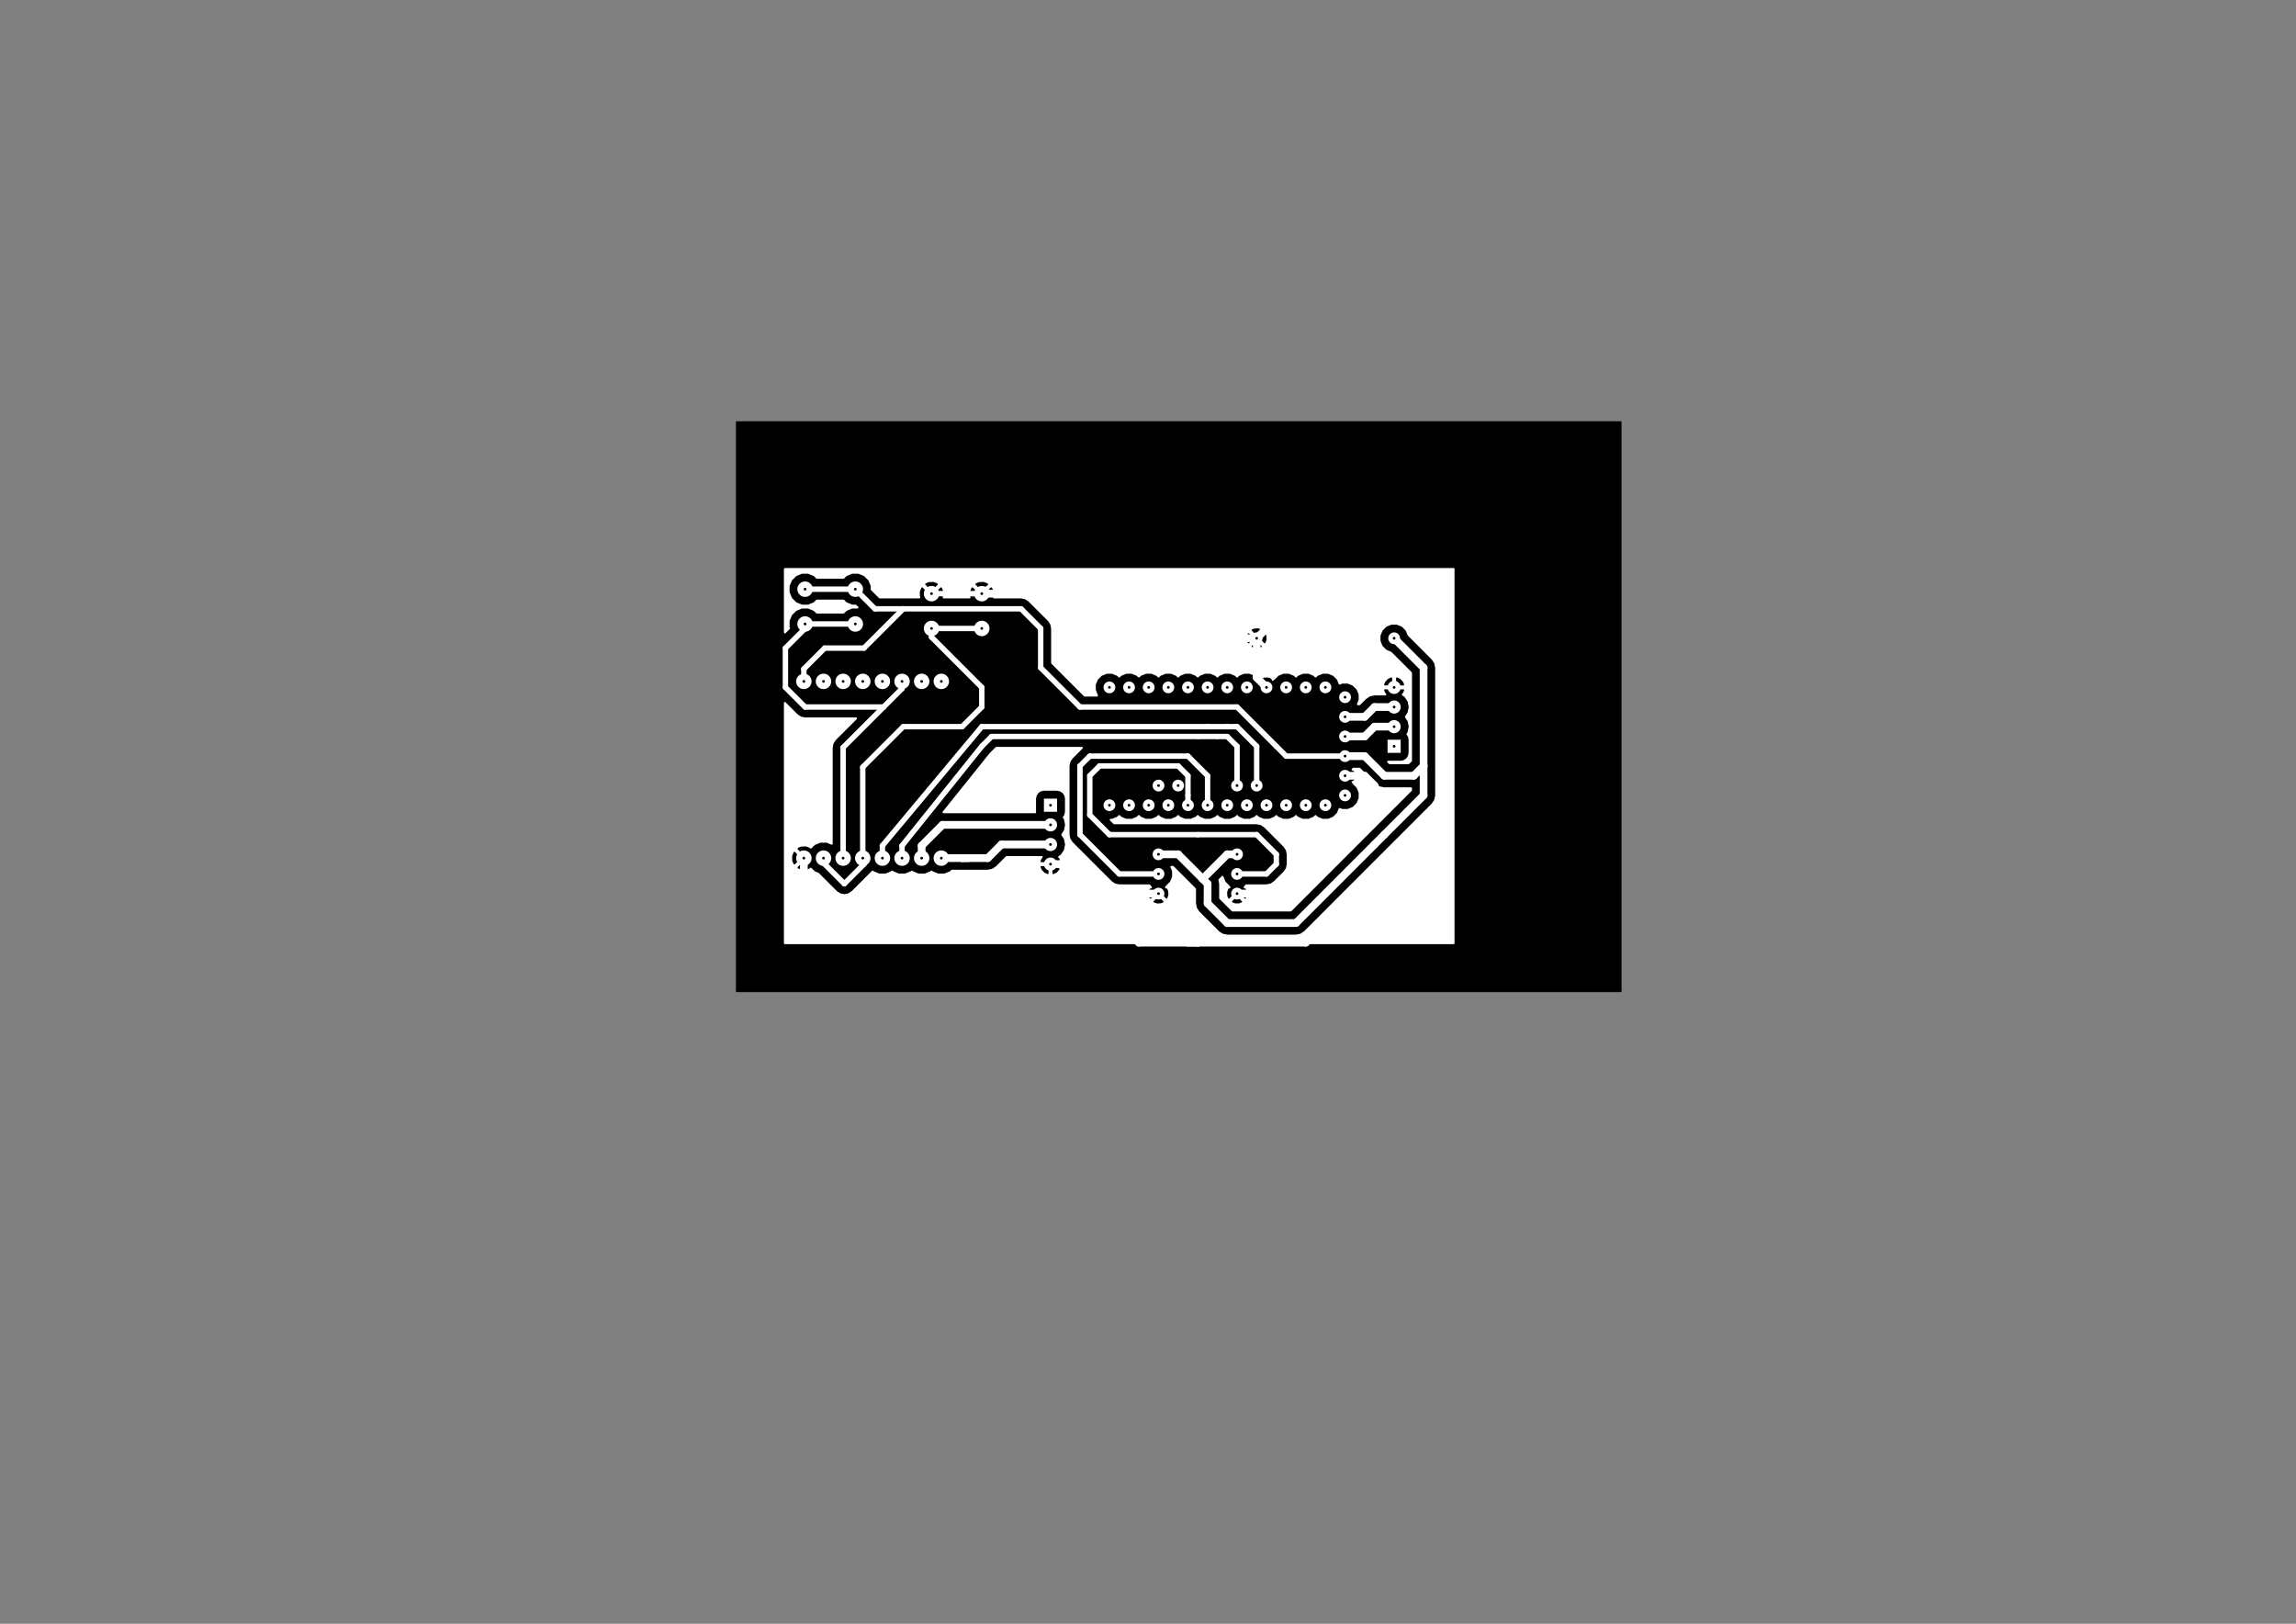 <?xml version="1.0" standalone="no"?>
 <!DOCTYPE svg PUBLIC "-//W3C//DTD SVG 1.1//EN" 
 "http://www.w3.org/Graphics/SVG/1.1/DTD/svg11.dtd"> 
<svg xmlns="http://www.w3.org/2000/svg" version="1.1" 
    width="29.7cm" height="21.001cm" viewBox="0 0 116930 82680 ">
<rect x="0" y="0" width="116930" height="82680" fill="#808080" stroke="none"/>
<title>SVG Picture created as Aforino-B.Cu.svg date 2018/01/23 00:26:13 </title>
  <desc>Picture generated by PCBNEW </desc>
<g style="fill:#000000; fill-opacity:1;stroke:#000000; stroke-opacity:1;
stroke-linecap:round; stroke-linejoin:round; "
 transform="translate(0 0) scale(1 1)">
</g>
<g style="fill:#000000; fill-opacity:0.0; 
stroke:#000000; stroke-width:-0; stroke-opacity:1; 
stroke-linecap:round; stroke-linejoin:round;">
</g>
<g style="fill:#000000; fill-opacity:1.0; 
stroke:#000000; stroke-width:39.37; stroke-opacity:1; 
stroke-linecap:round; stroke-linejoin:round;">
<rect x="37502" y="21468.5" width="45057.1" height="29029.5" rx="0" />
</g>
<g style="fill:#FFFFFF; fill-opacity:1.0; 
stroke:#FFFFFF; stroke-width:39.37; stroke-opacity:1; 
stroke-linecap:round; stroke-linejoin:round;">
</g>
<g style="fill:#FFFFFF; fill-opacity:1.0; 
stroke:#FFFFFF; stroke-width:0; stroke-opacity:1; 
stroke-linecap:round; stroke-linejoin:round;">
<circle cx="63000" cy="43500" r="300" /> 
</g>
<g style="fill:#FFFFFF; fill-opacity:1.0; 
stroke:#FFFFFF; stroke-width:39.37; stroke-opacity:1; 
stroke-linecap:round; stroke-linejoin:round;">
</g>
<g style="fill:#FFFFFF; fill-opacity:1.0; 
stroke:#FFFFFF; stroke-width:0; stroke-opacity:1; 
stroke-linecap:round; stroke-linejoin:round;">
<circle cx="63000" cy="44500" r="300" /> 
</g>
<g style="fill:#FFFFFF; fill-opacity:1.0; 
stroke:#FFFFFF; stroke-width:39.37; stroke-opacity:1; 
stroke-linecap:round; stroke-linejoin:round;">
</g>
<g style="fill:#FFFFFF; fill-opacity:1.0; 
stroke:#FFFFFF; stroke-width:0; stroke-opacity:1; 
stroke-linecap:round; stroke-linejoin:round;">
<circle cx="63000" cy="45500" r="300" /> 
</g>
<g style="fill:#FFFFFF; fill-opacity:1.0; 
stroke:#FFFFFF; stroke-width:39.37; stroke-opacity:1; 
stroke-linecap:round; stroke-linejoin:round;">
</g>
<g style="fill:#FFFFFF; fill-opacity:1.0; 
stroke:#FFFFFF; stroke-width:0; stroke-opacity:1; 
stroke-linecap:round; stroke-linejoin:round;">
<circle cx="59000" cy="43500" r="300" /> 
</g>
<g style="fill:#FFFFFF; fill-opacity:1.0; 
stroke:#FFFFFF; stroke-width:39.37; stroke-opacity:1; 
stroke-linecap:round; stroke-linejoin:round;">
</g>
<g style="fill:#FFFFFF; fill-opacity:1.0; 
stroke:#FFFFFF; stroke-width:0; stroke-opacity:1; 
stroke-linecap:round; stroke-linejoin:round;">
<circle cx="59000" cy="44500" r="300" /> 
</g>
<g style="fill:#FFFFFF; fill-opacity:1.0; 
stroke:#FFFFFF; stroke-width:39.37; stroke-opacity:1; 
stroke-linecap:round; stroke-linejoin:round;">
</g>
<g style="fill:#FFFFFF; fill-opacity:1.0; 
stroke:#FFFFFF; stroke-width:0; stroke-opacity:1; 
stroke-linecap:round; stroke-linejoin:round;">
<circle cx="59000" cy="45500" r="300" /> 
</g>
<g style="fill:#FFFFFF; fill-opacity:1.0; 
stroke:#FFFFFF; stroke-width:39.37; stroke-opacity:1; 
stroke-linecap:round; stroke-linejoin:round;">
</g>
<g style="fill:#FFFFFF; fill-opacity:1.0; 
stroke:#FFFFFF; stroke-width:0; stroke-opacity:1; 
stroke-linecap:round; stroke-linejoin:round;">
<circle cx="41939" cy="43694.9" r="393.701" /> 
</g>
<g style="fill:#FFFFFF; fill-opacity:1.0; 
stroke:#FFFFFF; stroke-width:39.37; stroke-opacity:1; 
stroke-linecap:round; stroke-linejoin:round;">
</g>
<g style="fill:#FFFFFF; fill-opacity:1.0; 
stroke:#FFFFFF; stroke-width:0; stroke-opacity:1; 
stroke-linecap:round; stroke-linejoin:round;">
<circle cx="40939" cy="43694.9" r="393.701" /> 
</g>
<g style="fill:#FFFFFF; fill-opacity:1.0; 
stroke:#FFFFFF; stroke-width:39.37; stroke-opacity:1; 
stroke-linecap:round; stroke-linejoin:round;">
</g>
<g style="fill:#FFFFFF; fill-opacity:1.0; 
stroke:#FFFFFF; stroke-width:0; stroke-opacity:1; 
stroke-linecap:round; stroke-linejoin:round;">
<circle cx="47939" cy="34694.9" r="393.701" /> 
</g>
<g style="fill:#FFFFFF; fill-opacity:1.0; 
stroke:#FFFFFF; stroke-width:39.37; stroke-opacity:1; 
stroke-linecap:round; stroke-linejoin:round;">
</g>
<g style="fill:#FFFFFF; fill-opacity:1.0; 
stroke:#FFFFFF; stroke-width:0; stroke-opacity:1; 
stroke-linecap:round; stroke-linejoin:round;">
<circle cx="46939" cy="34694.9" r="393.701" /> 
</g>
<g style="fill:#FFFFFF; fill-opacity:1.0; 
stroke:#FFFFFF; stroke-width:39.37; stroke-opacity:1; 
stroke-linecap:round; stroke-linejoin:round;">
</g>
<g style="fill:#FFFFFF; fill-opacity:1.0; 
stroke:#FFFFFF; stroke-width:0; stroke-opacity:1; 
stroke-linecap:round; stroke-linejoin:round;">
<circle cx="45939" cy="34694.9" r="393.701" /> 
</g>
<g style="fill:#FFFFFF; fill-opacity:1.0; 
stroke:#FFFFFF; stroke-width:39.37; stroke-opacity:1; 
stroke-linecap:round; stroke-linejoin:round;">
</g>
<g style="fill:#FFFFFF; fill-opacity:1.0; 
stroke:#FFFFFF; stroke-width:0; stroke-opacity:1; 
stroke-linecap:round; stroke-linejoin:round;">
<circle cx="44939" cy="34694.9" r="393.701" /> 
</g>
<g style="fill:#FFFFFF; fill-opacity:1.0; 
stroke:#FFFFFF; stroke-width:39.37; stroke-opacity:1; 
stroke-linecap:round; stroke-linejoin:round;">
</g>
<g style="fill:#FFFFFF; fill-opacity:1.0; 
stroke:#FFFFFF; stroke-width:0; stroke-opacity:1; 
stroke-linecap:round; stroke-linejoin:round;">
<circle cx="43939" cy="34694.9" r="393.701" /> 
</g>
<g style="fill:#FFFFFF; fill-opacity:1.0; 
stroke:#FFFFFF; stroke-width:39.37; stroke-opacity:1; 
stroke-linecap:round; stroke-linejoin:round;">
</g>
<g style="fill:#FFFFFF; fill-opacity:1.0; 
stroke:#FFFFFF; stroke-width:0; stroke-opacity:1; 
stroke-linecap:round; stroke-linejoin:round;">
<circle cx="42939" cy="34694.9" r="393.701" /> 
</g>
<g style="fill:#FFFFFF; fill-opacity:1.0; 
stroke:#FFFFFF; stroke-width:39.37; stroke-opacity:1; 
stroke-linecap:round; stroke-linejoin:round;">
</g>
<g style="fill:#FFFFFF; fill-opacity:1.0; 
stroke:#FFFFFF; stroke-width:0; stroke-opacity:1; 
stroke-linecap:round; stroke-linejoin:round;">
<circle cx="41939" cy="34694.9" r="393.701" /> 
</g>
<g style="fill:#FFFFFF; fill-opacity:1.0; 
stroke:#FFFFFF; stroke-width:39.37; stroke-opacity:1; 
stroke-linecap:round; stroke-linejoin:round;">
</g>
<g style="fill:#FFFFFF; fill-opacity:1.0; 
stroke:#FFFFFF; stroke-width:0; stroke-opacity:1; 
stroke-linecap:round; stroke-linejoin:round;">
<circle cx="40939" cy="34694.9" r="393.701" /> 
</g>
<g style="fill:#FFFFFF; fill-opacity:1.0; 
stroke:#FFFFFF; stroke-width:39.37; stroke-opacity:1; 
stroke-linecap:round; stroke-linejoin:round;">
</g>
<g style="fill:#FFFFFF; fill-opacity:1.0; 
stroke:#FFFFFF; stroke-width:0; stroke-opacity:1; 
stroke-linecap:round; stroke-linejoin:round;">
<circle cx="42939" cy="43694.9" r="393.701" /> 
</g>
<g style="fill:#FFFFFF; fill-opacity:1.0; 
stroke:#FFFFFF; stroke-width:39.37; stroke-opacity:1; 
stroke-linecap:round; stroke-linejoin:round;">
</g>
<g style="fill:#FFFFFF; fill-opacity:1.0; 
stroke:#FFFFFF; stroke-width:0; stroke-opacity:1; 
stroke-linecap:round; stroke-linejoin:round;">
<circle cx="43939" cy="43694.9" r="393.701" /> 
</g>
<g style="fill:#FFFFFF; fill-opacity:1.0; 
stroke:#FFFFFF; stroke-width:39.37; stroke-opacity:1; 
stroke-linecap:round; stroke-linejoin:round;">
</g>
<g style="fill:#FFFFFF; fill-opacity:1.0; 
stroke:#FFFFFF; stroke-width:0; stroke-opacity:1; 
stroke-linecap:round; stroke-linejoin:round;">
<circle cx="44939" cy="43694.9" r="393.701" /> 
</g>
<g style="fill:#FFFFFF; fill-opacity:1.0; 
stroke:#FFFFFF; stroke-width:39.37; stroke-opacity:1; 
stroke-linecap:round; stroke-linejoin:round;">
</g>
<g style="fill:#FFFFFF; fill-opacity:1.0; 
stroke:#FFFFFF; stroke-width:0; stroke-opacity:1; 
stroke-linecap:round; stroke-linejoin:round;">
<circle cx="45939" cy="43694.9" r="393.701" /> 
</g>
<g style="fill:#FFFFFF; fill-opacity:1.0; 
stroke:#FFFFFF; stroke-width:39.37; stroke-opacity:1; 
stroke-linecap:round; stroke-linejoin:round;">
</g>
<g style="fill:#FFFFFF; fill-opacity:1.0; 
stroke:#FFFFFF; stroke-width:0; stroke-opacity:1; 
stroke-linecap:round; stroke-linejoin:round;">
<circle cx="46939" cy="43694.9" r="393.701" /> 
</g>
<g style="fill:#FFFFFF; fill-opacity:1.0; 
stroke:#FFFFFF; stroke-width:39.37; stroke-opacity:1; 
stroke-linecap:round; stroke-linejoin:round;">
</g>
<g style="fill:#FFFFFF; fill-opacity:1.0; 
stroke:#FFFFFF; stroke-width:0; stroke-opacity:1; 
stroke-linecap:round; stroke-linejoin:round;">
<circle cx="47939" cy="43694.9" r="393.701" /> 
</g>
<g style="fill:#FFFFFF; fill-opacity:1.0; 
stroke:#FFFFFF; stroke-width:39.37; stroke-opacity:1; 
stroke-linecap:round; stroke-linejoin:round;">
</g>
<g style="fill:#FFFFFF; fill-opacity:1.0; 
stroke:#FFFFFF; stroke-width:0; stroke-opacity:1; 
stroke-linecap:round; stroke-linejoin:round;">
<polyline style="fill-rule:evenodd;"
points="53165,41334
53165,40665
53834,40665
53834,41334
53165,41334
" /> 
</g>
<g style="fill:#FFFFFF; fill-opacity:1.0; 
stroke:#FFFFFF; stroke-width:669.291; stroke-opacity:1; 
stroke-linecap:round; stroke-linejoin:round;">
</g>
<g style="fill:#FFFFFF; fill-opacity:0.0; 
stroke:#FFFFFF; stroke-width:669.291; stroke-opacity:1; 
stroke-linecap:round; stroke-linejoin:round;">
<path d="M53500 42000
L53500 42000
" />
<path d="M53500 43000
L53500 43000
" />
<path d="M53500 44000
L53500 44000
" />
</g>
<g style="fill:#FFFFFF; fill-opacity:0.0; 
stroke:#FFFFFF; stroke-width:0; stroke-opacity:1; 
stroke-linecap:round; stroke-linejoin:round;">
</g>
<g style="fill:#FFFFFF; fill-opacity:1.0; 
stroke:#FFFFFF; stroke-width:0; stroke-opacity:1; 
stroke-linecap:round; stroke-linejoin:round;">
<polyline style="fill-rule:evenodd;"
points="71334,37665
71334,38334
70665,38334
70665,37665
71334,37665
" /> 
</g>
<g style="fill:#FFFFFF; fill-opacity:1.0; 
stroke:#FFFFFF; stroke-width:669.291; stroke-opacity:1; 
stroke-linecap:round; stroke-linejoin:round;">
</g>
<g style="fill:#FFFFFF; fill-opacity:0.0; 
stroke:#FFFFFF; stroke-width:669.291; stroke-opacity:1; 
stroke-linecap:round; stroke-linejoin:round;">
<path d="M71000 37000
L71000 37000
" />
<path d="M71000 36000
L71000 36000
" />
<path d="M71000 35000
L71000 35000
" />
</g>
<g style="fill:#FFFFFF; fill-opacity:1.0; 
stroke:#FFFFFF; stroke-width:0; stroke-opacity:1; 
stroke-linecap:round; stroke-linejoin:round;">
<circle cx="68500" cy="35500" r="300" /> 
</g>
<g style="fill:#FFFFFF; fill-opacity:1.0; 
stroke:#FFFFFF; stroke-width:39.37; stroke-opacity:1; 
stroke-linecap:round; stroke-linejoin:round;">
</g>
<g style="fill:#FFFFFF; fill-opacity:1.0; 
stroke:#FFFFFF; stroke-width:0; stroke-opacity:1; 
stroke-linecap:round; stroke-linejoin:round;">
<circle cx="68500" cy="36500" r="300" /> 
</g>
<g style="fill:#FFFFFF; fill-opacity:1.0; 
stroke:#FFFFFF; stroke-width:39.37; stroke-opacity:1; 
stroke-linecap:round; stroke-linejoin:round;">
</g>
<g style="fill:#FFFFFF; fill-opacity:1.0; 
stroke:#FFFFFF; stroke-width:0; stroke-opacity:1; 
stroke-linecap:round; stroke-linejoin:round;">
<circle cx="68500" cy="37500" r="300" /> 
</g>
<g style="fill:#FFFFFF; fill-opacity:1.0; 
stroke:#FFFFFF; stroke-width:39.37; stroke-opacity:1; 
stroke-linecap:round; stroke-linejoin:round;">
</g>
<g style="fill:#FFFFFF; fill-opacity:1.0; 
stroke:#FFFFFF; stroke-width:0; stroke-opacity:1; 
stroke-linecap:round; stroke-linejoin:round;">
<circle cx="68500" cy="38500" r="300" /> 
</g>
<g style="fill:#FFFFFF; fill-opacity:1.0; 
stroke:#FFFFFF; stroke-width:39.37; stroke-opacity:1; 
stroke-linecap:round; stroke-linejoin:round;">
</g>
<g style="fill:#FFFFFF; fill-opacity:1.0; 
stroke:#FFFFFF; stroke-width:0; stroke-opacity:1; 
stroke-linecap:round; stroke-linejoin:round;">
<circle cx="68500" cy="39500" r="300" /> 
</g>
<g style="fill:#FFFFFF; fill-opacity:1.0; 
stroke:#FFFFFF; stroke-width:39.37; stroke-opacity:1; 
stroke-linecap:round; stroke-linejoin:round;">
</g>
<g style="fill:#FFFFFF; fill-opacity:1.0; 
stroke:#FFFFFF; stroke-width:0; stroke-opacity:1; 
stroke-linecap:round; stroke-linejoin:round;">
<circle cx="68500" cy="40500" r="300" /> 
</g>
<g style="fill:#FFFFFF; fill-opacity:1.0; 
stroke:#FFFFFF; stroke-width:39.37; stroke-opacity:1; 
stroke-linecap:round; stroke-linejoin:round;">
</g>
<g style="fill:#FFFFFF; fill-opacity:1.0; 
stroke:#FFFFFF; stroke-width:0; stroke-opacity:1; 
stroke-linecap:round; stroke-linejoin:round;">
<circle cx="67500" cy="35000" r="300" /> 
</g>
<g style="fill:#FFFFFF; fill-opacity:1.0; 
stroke:#FFFFFF; stroke-width:39.37; stroke-opacity:1; 
stroke-linecap:round; stroke-linejoin:round;">
</g>
<g style="fill:#FFFFFF; fill-opacity:1.0; 
stroke:#FFFFFF; stroke-width:0; stroke-opacity:1; 
stroke-linecap:round; stroke-linejoin:round;">
<circle cx="66500" cy="35000" r="300" /> 
</g>
<g style="fill:#FFFFFF; fill-opacity:1.0; 
stroke:#FFFFFF; stroke-width:39.37; stroke-opacity:1; 
stroke-linecap:round; stroke-linejoin:round;">
</g>
<g style="fill:#FFFFFF; fill-opacity:1.0; 
stroke:#FFFFFF; stroke-width:0; stroke-opacity:1; 
stroke-linecap:round; stroke-linejoin:round;">
<circle cx="65500" cy="35000" r="300" /> 
</g>
<g style="fill:#FFFFFF; fill-opacity:1.0; 
stroke:#FFFFFF; stroke-width:39.37; stroke-opacity:1; 
stroke-linecap:round; stroke-linejoin:round;">
</g>
<g style="fill:#FFFFFF; fill-opacity:1.0; 
stroke:#FFFFFF; stroke-width:0; stroke-opacity:1; 
stroke-linecap:round; stroke-linejoin:round;">
<circle cx="64500" cy="35000" r="300" /> 
</g>
<g style="fill:#FFFFFF; fill-opacity:1.0; 
stroke:#FFFFFF; stroke-width:39.37; stroke-opacity:1; 
stroke-linecap:round; stroke-linejoin:round;">
</g>
<g style="fill:#FFFFFF; fill-opacity:1.0; 
stroke:#FFFFFF; stroke-width:0; stroke-opacity:1; 
stroke-linecap:round; stroke-linejoin:round;">
<circle cx="63500" cy="35000" r="300" /> 
</g>
<g style="fill:#FFFFFF; fill-opacity:1.0; 
stroke:#FFFFFF; stroke-width:39.37; stroke-opacity:1; 
stroke-linecap:round; stroke-linejoin:round;">
</g>
<g style="fill:#FFFFFF; fill-opacity:1.0; 
stroke:#FFFFFF; stroke-width:0; stroke-opacity:1; 
stroke-linecap:round; stroke-linejoin:round;">
<circle cx="62500" cy="35000" r="300" /> 
</g>
<g style="fill:#FFFFFF; fill-opacity:1.0; 
stroke:#FFFFFF; stroke-width:39.37; stroke-opacity:1; 
stroke-linecap:round; stroke-linejoin:round;">
</g>
<g style="fill:#FFFFFF; fill-opacity:1.0; 
stroke:#FFFFFF; stroke-width:0; stroke-opacity:1; 
stroke-linecap:round; stroke-linejoin:round;">
<circle cx="61500" cy="35000" r="300" /> 
</g>
<g style="fill:#FFFFFF; fill-opacity:1.0; 
stroke:#FFFFFF; stroke-width:39.37; stroke-opacity:1; 
stroke-linecap:round; stroke-linejoin:round;">
</g>
<g style="fill:#FFFFFF; fill-opacity:1.0; 
stroke:#FFFFFF; stroke-width:0; stroke-opacity:1; 
stroke-linecap:round; stroke-linejoin:round;">
<circle cx="60500" cy="35000" r="300" /> 
</g>
<g style="fill:#FFFFFF; fill-opacity:1.0; 
stroke:#FFFFFF; stroke-width:39.37; stroke-opacity:1; 
stroke-linecap:round; stroke-linejoin:round;">
</g>
<g style="fill:#FFFFFF; fill-opacity:1.0; 
stroke:#FFFFFF; stroke-width:0; stroke-opacity:1; 
stroke-linecap:round; stroke-linejoin:round;">
<circle cx="59500" cy="35000" r="300" /> 
</g>
<g style="fill:#FFFFFF; fill-opacity:1.0; 
stroke:#FFFFFF; stroke-width:39.37; stroke-opacity:1; 
stroke-linecap:round; stroke-linejoin:round;">
</g>
<g style="fill:#FFFFFF; fill-opacity:1.0; 
stroke:#FFFFFF; stroke-width:0; stroke-opacity:1; 
stroke-linecap:round; stroke-linejoin:round;">
<circle cx="58500" cy="35000" r="300" /> 
</g>
<g style="fill:#FFFFFF; fill-opacity:1.0; 
stroke:#FFFFFF; stroke-width:39.37; stroke-opacity:1; 
stroke-linecap:round; stroke-linejoin:round;">
</g>
<g style="fill:#FFFFFF; fill-opacity:1.0; 
stroke:#FFFFFF; stroke-width:0; stroke-opacity:1; 
stroke-linecap:round; stroke-linejoin:round;">
<circle cx="57500" cy="35000" r="300" /> 
</g>
<g style="fill:#FFFFFF; fill-opacity:1.0; 
stroke:#FFFFFF; stroke-width:39.37; stroke-opacity:1; 
stroke-linecap:round; stroke-linejoin:round;">
</g>
<g style="fill:#FFFFFF; fill-opacity:1.0; 
stroke:#FFFFFF; stroke-width:0; stroke-opacity:1; 
stroke-linecap:round; stroke-linejoin:round;">
<circle cx="56500" cy="35000" r="300" /> 
</g>
<g style="fill:#FFFFFF; fill-opacity:1.0; 
stroke:#FFFFFF; stroke-width:39.37; stroke-opacity:1; 
stroke-linecap:round; stroke-linejoin:round;">
</g>
<g style="fill:#FFFFFF; fill-opacity:1.0; 
stroke:#FFFFFF; stroke-width:0; stroke-opacity:1; 
stroke-linecap:round; stroke-linejoin:round;">
<circle cx="67500" cy="41000" r="300" /> 
</g>
<g style="fill:#FFFFFF; fill-opacity:1.0; 
stroke:#FFFFFF; stroke-width:39.37; stroke-opacity:1; 
stroke-linecap:round; stroke-linejoin:round;">
</g>
<g style="fill:#FFFFFF; fill-opacity:1.0; 
stroke:#FFFFFF; stroke-width:0; stroke-opacity:1; 
stroke-linecap:round; stroke-linejoin:round;">
<circle cx="66500" cy="41000" r="300" /> 
</g>
<g style="fill:#FFFFFF; fill-opacity:1.0; 
stroke:#FFFFFF; stroke-width:39.37; stroke-opacity:1; 
stroke-linecap:round; stroke-linejoin:round;">
</g>
<g style="fill:#FFFFFF; fill-opacity:1.0; 
stroke:#FFFFFF; stroke-width:0; stroke-opacity:1; 
stroke-linecap:round; stroke-linejoin:round;">
<circle cx="65500" cy="41000" r="300" /> 
</g>
<g style="fill:#FFFFFF; fill-opacity:1.0; 
stroke:#FFFFFF; stroke-width:39.37; stroke-opacity:1; 
stroke-linecap:round; stroke-linejoin:round;">
</g>
<g style="fill:#FFFFFF; fill-opacity:1.0; 
stroke:#FFFFFF; stroke-width:0; stroke-opacity:1; 
stroke-linecap:round; stroke-linejoin:round;">
<circle cx="64500" cy="41000" r="300" /> 
</g>
<g style="fill:#FFFFFF; fill-opacity:1.0; 
stroke:#FFFFFF; stroke-width:39.37; stroke-opacity:1; 
stroke-linecap:round; stroke-linejoin:round;">
</g>
<g style="fill:#FFFFFF; fill-opacity:1.0; 
stroke:#FFFFFF; stroke-width:0; stroke-opacity:1; 
stroke-linecap:round; stroke-linejoin:round;">
<circle cx="60500" cy="41000" r="300" /> 
</g>
<g style="fill:#FFFFFF; fill-opacity:1.0; 
stroke:#FFFFFF; stroke-width:39.37; stroke-opacity:1; 
stroke-linecap:round; stroke-linejoin:round;">
</g>
<g style="fill:#FFFFFF; fill-opacity:1.0; 
stroke:#FFFFFF; stroke-width:0; stroke-opacity:1; 
stroke-linecap:round; stroke-linejoin:round;">
<circle cx="61500" cy="41000" r="300" /> 
</g>
<g style="fill:#FFFFFF; fill-opacity:1.0; 
stroke:#FFFFFF; stroke-width:39.37; stroke-opacity:1; 
stroke-linecap:round; stroke-linejoin:round;">
</g>
<g style="fill:#FFFFFF; fill-opacity:1.0; 
stroke:#FFFFFF; stroke-width:0; stroke-opacity:1; 
stroke-linecap:round; stroke-linejoin:round;">
<circle cx="62500" cy="41000" r="300" /> 
</g>
<g style="fill:#FFFFFF; fill-opacity:1.0; 
stroke:#FFFFFF; stroke-width:39.37; stroke-opacity:1; 
stroke-linecap:round; stroke-linejoin:round;">
</g>
<g style="fill:#FFFFFF; fill-opacity:1.0; 
stroke:#FFFFFF; stroke-width:0; stroke-opacity:1; 
stroke-linecap:round; stroke-linejoin:round;">
<circle cx="63500" cy="41000" r="300" /> 
</g>
<g style="fill:#FFFFFF; fill-opacity:1.0; 
stroke:#FFFFFF; stroke-width:39.37; stroke-opacity:1; 
stroke-linecap:round; stroke-linejoin:round;">
</g>
<g style="fill:#FFFFFF; fill-opacity:1.0; 
stroke:#FFFFFF; stroke-width:0; stroke-opacity:1; 
stroke-linecap:round; stroke-linejoin:round;">
<circle cx="56500" cy="41000" r="300" /> 
</g>
<g style="fill:#FFFFFF; fill-opacity:1.0; 
stroke:#FFFFFF; stroke-width:39.37; stroke-opacity:1; 
stroke-linecap:round; stroke-linejoin:round;">
</g>
<g style="fill:#FFFFFF; fill-opacity:1.0; 
stroke:#FFFFFF; stroke-width:0; stroke-opacity:1; 
stroke-linecap:round; stroke-linejoin:round;">
<circle cx="57500" cy="41000" r="300" /> 
</g>
<g style="fill:#FFFFFF; fill-opacity:1.0; 
stroke:#FFFFFF; stroke-width:39.37; stroke-opacity:1; 
stroke-linecap:round; stroke-linejoin:round;">
</g>
<g style="fill:#FFFFFF; fill-opacity:1.0; 
stroke:#FFFFFF; stroke-width:0; stroke-opacity:1; 
stroke-linecap:round; stroke-linejoin:round;">
<circle cx="58500" cy="41000" r="300" /> 
</g>
<g style="fill:#FFFFFF; fill-opacity:1.0; 
stroke:#FFFFFF; stroke-width:39.37; stroke-opacity:1; 
stroke-linecap:round; stroke-linejoin:round;">
</g>
<g style="fill:#FFFFFF; fill-opacity:1.0; 
stroke:#FFFFFF; stroke-width:0; stroke-opacity:1; 
stroke-linecap:round; stroke-linejoin:round;">
<circle cx="59500" cy="41000" r="300" /> 
</g>
<g style="fill:#FFFFFF; fill-opacity:1.0; 
stroke:#FFFFFF; stroke-width:39.37; stroke-opacity:1; 
stroke-linecap:round; stroke-linejoin:round;">
</g>
<g style="fill:#FFFFFF; fill-opacity:1.0; 
stroke:#FFFFFF; stroke-width:0; stroke-opacity:1; 
stroke-linecap:round; stroke-linejoin:round;">
<circle cx="64000" cy="40000" r="300" /> 
</g>
<g style="fill:#FFFFFF; fill-opacity:1.0; 
stroke:#FFFFFF; stroke-width:39.37; stroke-opacity:1; 
stroke-linecap:round; stroke-linejoin:round;">
</g>
<g style="fill:#FFFFFF; fill-opacity:1.0; 
stroke:#FFFFFF; stroke-width:0; stroke-opacity:1; 
stroke-linecap:round; stroke-linejoin:round;">
<circle cx="63000" cy="40000" r="300" /> 
</g>
<g style="fill:#FFFFFF; fill-opacity:1.0; 
stroke:#FFFFFF; stroke-width:39.37; stroke-opacity:1; 
stroke-linecap:round; stroke-linejoin:round;">
</g>
<g style="fill:#FFFFFF; fill-opacity:1.0; 
stroke:#FFFFFF; stroke-width:0; stroke-opacity:1; 
stroke-linecap:round; stroke-linejoin:round;">
<circle cx="60000" cy="40000" r="300" /> 
</g>
<g style="fill:#FFFFFF; fill-opacity:1.0; 
stroke:#FFFFFF; stroke-width:39.37; stroke-opacity:1; 
stroke-linecap:round; stroke-linejoin:round;">
</g>
<g style="fill:#FFFFFF; fill-opacity:1.0; 
stroke:#FFFFFF; stroke-width:0; stroke-opacity:1; 
stroke-linecap:round; stroke-linejoin:round;">
<circle cx="59000" cy="40000" r="300" /> 
</g>
<g style="fill:#FFFFFF; fill-opacity:1.0; 
stroke:#FFFFFF; stroke-width:39.37; stroke-opacity:1; 
stroke-linecap:round; stroke-linejoin:round;">
</g>
<g style="fill:#FFFFFF; fill-opacity:1.0; 
stroke:#FFFFFF; stroke-width:0; stroke-opacity:1; 
stroke-linecap:round; stroke-linejoin:round;">
<circle cx="41000" cy="31771.7" r="393.701" /> 
</g>
<g style="fill:#FFFFFF; fill-opacity:1.0; 
stroke:#FFFFFF; stroke-width:39.37; stroke-opacity:1; 
stroke-linecap:round; stroke-linejoin:round;">
</g>
<g style="fill:#FFFFFF; fill-opacity:1.0; 
stroke:#FFFFFF; stroke-width:0; stroke-opacity:1; 
stroke-linecap:round; stroke-linejoin:round;">
<circle cx="41000" cy="30000" r="393.701" /> 
</g>
<g style="fill:#FFFFFF; fill-opacity:1.0; 
stroke:#FFFFFF; stroke-width:39.37; stroke-opacity:1; 
stroke-linecap:round; stroke-linejoin:round;">
</g>
<g style="fill:#FFFFFF; fill-opacity:1.0; 
stroke:#FFFFFF; stroke-width:0; stroke-opacity:1; 
stroke-linecap:round; stroke-linejoin:round;">
<circle cx="43559.1" cy="31771.7" r="393.701" /> 
</g>
<g style="fill:#FFFFFF; fill-opacity:1.0; 
stroke:#FFFFFF; stroke-width:39.37; stroke-opacity:1; 
stroke-linecap:round; stroke-linejoin:round;">
</g>
<g style="fill:#FFFFFF; fill-opacity:1.0; 
stroke:#FFFFFF; stroke-width:0; stroke-opacity:1; 
stroke-linecap:round; stroke-linejoin:round;">
<circle cx="43559.1" cy="30000" r="393.701" /> 
</g>
<g style="fill:#FFFFFF; fill-opacity:1.0; 
stroke:#FFFFFF; stroke-width:39.37; stroke-opacity:1; 
stroke-linecap:round; stroke-linejoin:round;">
</g>
<g style="fill:#FFFFFF; fill-opacity:1.0; 
stroke:#FFFFFF; stroke-width:0; stroke-opacity:1; 
stroke-linecap:round; stroke-linejoin:round;">
<circle cx="50000" cy="30228.3" r="393.701" /> 
</g>
<g style="fill:#FFFFFF; fill-opacity:1.0; 
stroke:#FFFFFF; stroke-width:39.37; stroke-opacity:1; 
stroke-linecap:round; stroke-linejoin:round;">
</g>
<g style="fill:#FFFFFF; fill-opacity:1.0; 
stroke:#FFFFFF; stroke-width:0; stroke-opacity:1; 
stroke-linecap:round; stroke-linejoin:round;">
<circle cx="50000" cy="32000" r="393.701" /> 
</g>
<g style="fill:#FFFFFF; fill-opacity:1.0; 
stroke:#FFFFFF; stroke-width:39.37; stroke-opacity:1; 
stroke-linecap:round; stroke-linejoin:round;">
</g>
<g style="fill:#FFFFFF; fill-opacity:1.0; 
stroke:#FFFFFF; stroke-width:0; stroke-opacity:1; 
stroke-linecap:round; stroke-linejoin:round;">
<circle cx="47440.9" cy="30228.3" r="393.701" /> 
</g>
<g style="fill:#FFFFFF; fill-opacity:1.0; 
stroke:#FFFFFF; stroke-width:39.37; stroke-opacity:1; 
stroke-linecap:round; stroke-linejoin:round;">
</g>
<g style="fill:#FFFFFF; fill-opacity:1.0; 
stroke:#FFFFFF; stroke-width:0; stroke-opacity:1; 
stroke-linecap:round; stroke-linejoin:round;">
<circle cx="47440.9" cy="32000" r="393.701" /> 
</g>
<g style="fill:#FFFFFF; fill-opacity:1.0; 
stroke:#FFFFFF; stroke-width:39.37; stroke-opacity:1; 
stroke-linecap:round; stroke-linejoin:round;">
</g>
<g style="fill:#FFFFFF; fill-opacity:1.0; 
stroke:#FFFFFF; stroke-width:0; stroke-opacity:1; 
stroke-linecap:round; stroke-linejoin:round;">
<circle cx="71000" cy="32500" r="300" /> 
</g>
<g style="fill:#FFFFFF; fill-opacity:1.0; 
stroke:#FFFFFF; stroke-width:39.37; stroke-opacity:1; 
stroke-linecap:round; stroke-linejoin:round;">
</g>
<g style="fill:#FFFFFF; fill-opacity:1.0; 
stroke:#FFFFFF; stroke-width:0; stroke-opacity:1; 
stroke-linecap:round; stroke-linejoin:round;">
<circle cx="64000" cy="32500" r="300" /> 
</g>
<g style="fill:#FFFFFF; fill-opacity:1.0; 
stroke:#FFFFFF; stroke-width:39.37; stroke-opacity:1; 
stroke-linecap:round; stroke-linejoin:round;">
</g>
<g style="fill:#FFFFFF; fill-opacity:1.0; 
stroke:#FFFFFF; stroke-width:393.701; stroke-opacity:1; 
stroke-linecap:round; stroke-linejoin:round;">
</g>
<g style="fill:#FFFFFF; fill-opacity:0.0; 
stroke:#FFFFFF; stroke-width:393.701; stroke-opacity:1; 
stroke-linecap:round; stroke-linejoin:round;">
<path d="M70500 42500
L72500 40500
" />
<path d="M61250 44750
L61500 45000
" />
<path d="M61500 45000
L61500 46000
" />
<path d="M61500 46000
L62500 47000
" />
<path d="M62500 47000
L66000 47000
" />
<path d="M66000 47000
L70000 43000
" />
<path d="M70000 43000
L70500 42500
" />
<path d="M72500 40500
L72500 39000
" />
<path d="M70500 39500
L72000 39500
" />
<path d="M72000 39500
L72500 39000
" />
<path d="M70500 39500
L69500 38500
" />
<path d="M69500 38500
L68500 38500
" />
<path d="M72500 39000
L72500 34000
" />
<path d="M72500 34000
L71000 32500
" />
</g>
<g style="fill:#FFFFFF; fill-opacity:0.0; 
stroke:#FFFFFF; stroke-width:275.591; stroke-opacity:1; 
stroke-linecap:round; stroke-linejoin:round;">
<path d="M65000 38000
L65500 38500
" />
<path d="M53000 34000
L53000 32000
" />
<path d="M63000 36000
L65000 38000
" />
<path d="M55000 36000
L63000 36000
" />
<path d="M52000 31000
L53000 32000
" />
<path d="M46000 31000
L52000 31000
" />
<path d="M55000 36000
L53000 34000
" />
<path d="M65500 38500
L68500 38500
" />
</g>
<g style="fill:#FFFFFF; fill-opacity:0.0; 
stroke:#FFFFFF; stroke-width:393.701; stroke-opacity:1; 
stroke-linecap:round; stroke-linejoin:round;">
<path d="M63000 43500
L62500 43500
" />
<path d="M62500 43500
L61250 44750
" />
<path d="M59000 43500
L60000 43500
" />
<path d="M60000 43500
L61250 44750
" />
</g>
<g style="fill:#FFFFFF; fill-opacity:0.0; 
stroke:#FFFFFF; stroke-width:275.591; stroke-opacity:1; 
stroke-linecap:round; stroke-linejoin:round;">
<path d="M41000 30000
L43559 30000
" />
<path d="M43559 30000
L44559 31000
" />
<path d="M44559 31000
L46000 31000
" />
<path d="M40938 34694
L40938 34061
" />
<path d="M44000 33000
L46000 31000
" />
<path d="M42000 33000
L44000 33000
" />
<path d="M40938 34061
L42000 33000
" />
</g>
<g style="fill:#FFFFFF; fill-opacity:0.0; 
stroke:#FFFFFF; stroke-width:393.701; stroke-opacity:1; 
stroke-linecap:round; stroke-linejoin:round;">
<path d="M50000 30228
L52728 30228
" />
<path d="M55000 32500
L64000 32500
" />
<path d="M52728 30228
L55000 32500
" />
<path d="M66500 48000
L73500 41000
" />
<path d="M65000 31500
L64000 32500
" />
<path d="M71500 31500
L65000 31500
" />
<path d="M73500 33500
L71500 31500
" />
<path d="M73500 41000
L73500 33500
" />
<path d="M61000 48000
L66500 48000
" />
<path d="M64000 32500
L64000 34500
" />
<path d="M64000 34500
L64500 35000
" />
<path d="M59000 45500
L56500 45500
" />
<path d="M56500 45500
L56000 46000
" />
<path d="M56000 46000
L58000 48000
" />
<path d="M58000 48000
L61000 48000
" />
<path d="M53500 44000
L54000 44000
" />
<path d="M54000 44000
L56000 46000
" />
<path d="M69500 39500
L68500 39500
" />
<path d="M63000 45500
L65500 45500
" />
<path d="M65500 45500
L70000 41000
" />
<path d="M70000 41000
L70000 40000
" />
<path d="M70000 40000
L69500 39500
" />
<path d="M60500 48000
L61000 48000
" />
<path d="M42000 46000
L56000 46000
" />
<path d="M40938 44938
L42000 46000
" />
<path d="M40938 43694
L40938 44938
" />
</g>
<g style="fill:#FFFFFF; fill-opacity:0.0; 
stroke:#FFFFFF; stroke-width:275.591; stroke-opacity:1; 
stroke-linecap:round; stroke-linejoin:round;">
<path d="M47440 30228
L50000 30228
" />
<path d="M50000 30228
L50228 30000
" />
</g>
<g style="fill:#FFFFFF; fill-opacity:0.0; 
stroke:#FFFFFF; stroke-width:393.701; stroke-opacity:1; 
stroke-linecap:round; stroke-linejoin:round;">
<path d="M40938 43694
L40938 43938
" />
<path d="M53500 42000
L48000 42000
" />
<path d="M46938 43061
L48000 42000
" />
<path d="M46938 43061
L46938 43694
" />
</g>
<g style="fill:#FFFFFF; fill-opacity:0.0; 
stroke:#FFFFFF; stroke-width:275.591; stroke-opacity:1; 
stroke-linecap:round; stroke-linejoin:round;">
<path d="M46938 43694
L46938 43561
" />
</g>
<g style="fill:#FFFFFF; fill-opacity:0.0; 
stroke:#FFFFFF; stroke-width:393.701; stroke-opacity:1; 
stroke-linecap:round; stroke-linejoin:round;">
<path d="M49000 43694
L50305 43694
" />
<path d="M51000 43000
L53500 43000
" />
<path d="M50305 43694
L51000 43000
" />
<path d="M47938 43694
L49000 43694
" />
<path d="M49000 43694
L49305 43694
" />
</g>
<g style="fill:#FFFFFF; fill-opacity:0.0; 
stroke:#FFFFFF; stroke-width:275.591; stroke-opacity:1; 
stroke-linecap:round; stroke-linejoin:round;">
<path d="M47938 43694
L48194 43694
" />
<path d="M41000 31771
L43559 31771
" />
<path d="M45000 36000
L41000 36000
" />
<path d="M40000 33000
L41000 32000
" />
<path d="M40000 35000
L40000 33000
" />
<path d="M41000 36000
L40000 35000
" />
<path d="M41000 32000
L41000 31771
" />
<path d="M42938 43694
L42938 38061
" />
<path d="M42938 38061
L45000 36000
" />
<path d="M45938 34694
L45938 35061
" />
<path d="M45938 35061
L45000 36000
" />
<path d="M47440 32000
L50000 32000
" />
<path d="M41938 43694
L41938 43938
" />
<path d="M41938 43938
L43000 45000
" />
<path d="M43000 45000
L44000 44000
" />
<path d="M44000 44000
L44000 43755
" />
<path d="M44000 43755
L43938 43694
" />
<path d="M47440 32000
L47440 32440
" />
<path d="M43938 39061
L43938 43694
" />
<path d="M46000 37000
L43938 39061
" />
<path d="M49000 37000
L46000 37000
" />
<path d="M50000 36000
L49000 37000
" />
<path d="M50000 35000
L50000 36000
" />
<path d="M47440 32440
L50000 35000
" />
<path d="M43938 43694
L43938 43438
" />
<path d="M61000 42500
L64000 42500
" />
<path d="M56000 39000
L55500 39500
" />
<path d="M55500 39500
L55500 41500
" />
<path d="M55500 41500
L56500 42500
" />
<path d="M56500 42500
L61000 42500
" />
<path d="M60500 41000
L60500 40500
" />
<path d="M60500 39500
L60000 39000
" />
<path d="M60500 40500
L60500 39500
" />
<path d="M60000 39000
L56000 39000
" />
<path d="M64500 44500
L63000 44500
" />
<path d="M65000 44000
L64500 44500
" />
<path d="M65000 43500
L65000 44000
" />
<path d="M64000 42500
L65000 43500
" />
<path d="M61500 41000
L61500 39500
" />
<path d="M57000 44500
L59000 44500
" />
<path d="M55000 42500
L57000 44500
" />
<path d="M55000 39000
L55000 42500
" />
<path d="M55500 38500
L55000 39000
" />
<path d="M60500 38500
L55500 38500
" />
<path d="M61500 39500
L60500 38500
" />
</g>
<g style="fill:#FFFFFF; fill-opacity:0.0; 
stroke:#FFFFFF; stroke-width:393.701; stroke-opacity:1; 
stroke-linecap:round; stroke-linejoin:round;">
<path d="M68500 37500
L69500 37500
" />
<path d="M70000 37000
L71000 37000
" />
<path d="M69500 37500
L70000 37000
" />
<path d="M68500 36500
L69500 36500
" />
<path d="M70000 36000
L71000 36000
" />
<path d="M69500 36500
L70000 36000
" />
</g>
<g style="fill:#FFFFFF; fill-opacity:0.0; 
stroke:#FFFFFF; stroke-width:275.591; stroke-opacity:1; 
stroke-linecap:round; stroke-linejoin:round;">
<path d="M62500 37000
L63000 37000
" />
<path d="M44938 43694
L44938 43061
" />
<path d="M44938 43061
L50000 37000
" />
<path d="M50000 37000
L61500 37000
" />
<path d="M61500 37000
L62500 37000
" />
<path d="M64000 38000
L64000 40000
" />
<path d="M63000 37000
L64000 38000
" />
<path d="M62000 37500
L62500 37500
" />
<path d="M50000 38000
L50500 37500
" />
<path d="M45938 43061
L50000 38000
" />
<path d="M45938 43694
L45938 43061
" />
<path d="M50500 37500
L61000 37500
" />
<path d="M61000 37500
L62000 37500
" />
<path d="M63000 38000
L63000 40000
" />
<path d="M62500 37500
L63000 38000
" />
<path d="M45938 43438
L45938 43694
" />
</g>
<g style="fill:#FFFFFF; fill-opacity:1.0; 
stroke:#FFFFFF; stroke-width:100; stroke-opacity:1; 
stroke-linecap:round; stroke-linejoin:round;">
<polyline style="fill-rule:evenodd;"
points="74026,48026
39973,48026
39973,45885
58684,45885
58712,45981
58918,46054
59136,46043
59287,45981
59315,45885
59000,45570
58684,45885
39973,45885
39973,43590
40290,43590
40300,43846
40380,44039
40485,44077
40868,43694
40485,43311
40380,43350
40290,43590
39973,43590
39973,35795
40588,36411
40588,36411
40777,36537
41000,36581
43596,36581
42527,37649
42401,37838
42382,37936
42357,38061
42357,42961
42106,42857
41773,42857
41465,42984
41291,43158
41283,43136
41043,43046
40787,43056
40594,43136
40555,43241
40938,43624
40944,43618
41015,43689
41009,43694
41015,43700
40944,43771
40938,43765
40555,44148
40594,44253
40834,44342
41090,44333
41283,44253
41291,44231
41464,44404
41665,44488
42588,45411
42588,45411
42777,45537
42814,45544
43000,45581
43222,45537
43411,45411
44411,44411
44411,44411
44420,44397
44438,44379
44464,44404
44771,44532
45104,44532
45412,44405
45438,44379
45464,44404
45771,44532
46104,44532
46412,44405
46438,44379
46464,44404
46771,44532
47104,44532
47412,44405
47438,44379
47464,44404
47771,44532
48104,44532
48412,44405
48482,44335
50305,44335
50550,44286
50758,44147
50765,44140
52932,44140
52999,44301
53153,44470
53359,44567
53450,44520
53450,44050
53550,44050
53550,44520
53640,44567
53846,44470
54000,44301
54067,44140
54019,44050
53550,44050
53450,44050
52980,44050
52932,44140
50765,44140
51265,43640
53051,43640
52999,43698
52932,43859
52980,43950
53450,43950
53450,43942
53550,43942
53550,43950
54019,43950
54067,43859
54000,43698
53941,43633
54065,43550
54234,43297
54293,43000
54234,42702
54099,42500
54234,42297
54293,42000
54234,41702
54178,41617
54251,41510
54287,41334
54287,40665
54256,40500
54158,40349
54010,40248
53834,40212
53165,40212
53000,40243
52849,40341
52748,40489
52712,40665
52712,41334
52717,41359
48049,41359
50433,38388
50740,38081
55099,38081
55088,38088
54588,38588
54462,38777
54427,38952
54418,39000
54418,42500
54462,42722
54588,42911
56588,44911
56777,45037
57000,45081
58529,45081
58578,45130
58578,45130
58568,45139
58614,45184
58518,45212
58445,45418
58456,45636
58518,45787
58614,45815
58929,45500
58923,45494
58994,45423
59000,45429
59005,45423
59076,45494
59070,45500
59385,45815
59481,45787
59554,45581
59543,45363
59481,45212
59385,45184
59431,45139
59421,45129
59630,44921
59743,44648
59743,44352
59656,44140
59734,44140
60859,45265
60859,46000
60908,46245
61047,46452
62047,47452
62047,47452
62254,47591
62500,47640
66000,47640
66245,47591
66452,47452
72952,40952
73091,40745
73140,40500
73140,34000
73140,34000
73091,33754
72952,33547
71733,32327
71630,32079
71421,31869
71148,31756
70852,31756
70579,31869
70369,32078
70256,32351
70256,32647
70369,32920
70578,33130
70827,33233
71859,34265
71859,38734
71734,38859
70765,38859
70692,38787
71334,38787
71499,38756
71650,38658
71751,38510
71787,38334
71787,37665
71756,37500
71678,37380
71734,37297
71793,37000
71734,36702
71599,36500
71734,36297
71793,36000
71734,35702
71565,35449
71441,35366
71500,35301
71567,35140
71519,35050
71050,35050
71050,35057
70950,35057
70950,35050
70480,35050
70432,35140
70499,35301
70551,35359
70000,35359
69754,35408
69547,35547
69234,35859
69156,35859
69243,35648
69243,35352
69130,35079
68921,34869
68896,34859
70432,34859
70480,34950
70950,34950
70950,34479
71050,34479
71050,34950
71519,34950
71567,34859
71500,34698
71346,34529
71140,34432
71050,34479
70950,34479
70859,34432
70653,34529
70499,34698
70432,34859
68896,34859
68648,34756
68352,34756
68225,34808
68130,34579
67921,34369
67648,34256
67352,34256
67079,34369
67000,34448
66921,34369
66648,34256
66352,34256
66079,34369
66000,34448
65921,34369
65648,34256
65352,34256
65079,34369
64869,34578
64869,34578
64860,34568
64815,34614
64787,34518
64581,34445
64363,34456
64212,34518
64184,34614
64139,34568
64129,34578
63921,34369
63648,34256
63352,34256
63079,34369
63000,34448
62921,34369
62648,34256
62352,34256
62079,34369
62000,34448
61921,34369
61648,34256
61352,34256
61079,34369
61000,34448
60921,34369
60648,34256
60352,34256
60079,34369
60000,34448
59921,34369
59648,34256
59352,34256
59079,34369
59000,34448
58921,34369
58648,34256
58352,34256
58079,34369
58000,34448
57921,34369
57648,34256
57352,34256
57079,34369
57000,34448
56921,34369
56648,34256
56352,34256
56079,34369
55869,34578
55756,34851
55756,35147
55868,35418
55240,35418
53581,33759
53581,32885
63684,32885
63712,32981
63918,33054
64136,33043
64287,32981
64315,32885
64000,32570
63684,32885
53581,32885
53581,32418
63445,32418
63456,32636
63518,32787
63614,32815
63929,32500
64070,32500
64385,32815
64481,32787
64554,32581
64543,32363
64481,32212
64385,32184
64070,32500
63929,32500
63614,32184
63518,32212
63445,32418
53581,32418
53581,32114
63684,32114
64000,32429
64315,32114
64287,32018
64081,31945
63863,31956
63712,32018
63684,32114
53581,32114
53581,32000
53537,31777
53411,31588
53411,31588
52411,30588
52222,30462
52000,30418
50616,30418
50647,30332
50638,30076
50558,29884
50453,29845
50070,30228
50076,30233
50005,30304
50000,30299
49994,30304
49923,30233
49929,30228
49546,29845
49441,29884
49352,30124
49361,30380
49377,30418
48056,30418
48088,30332
48079,30076
47999,29884
47894,29845
47511,30228
47517,30233
47446,30304
47440,30299
47435,30304
47364,30233
47370,30228
46987,29845
46882,29884
46792,30124
46802,30380
46818,30418
44799,30418
44396,30015
44396,29834
44371,29774
47057,29774
47440,30157
47823,29774
49616,29774
50000,30157
50383,29774
50344,29669
50104,29580
49848,29589
49655,29669
49616,29774
47823,29774
47785,29669
47545,29580
47289,29589
47096,29669
47057,29774
44371,29774
44269,29526
44034,29290
43726,29162
43393,29162
43085,29289
42956,29418
41602,29418
41474,29290
41167,29162
40834,29162
40526,29289
40290,29525
40162,29832
40162,30165
40289,30473
40525,30709
40832,30837
41165,30837
41473,30710
41602,30581
42956,30581
43084,30709
43391,30837
43574,30837
43671,30934
43393,30934
43085,31061
42956,31190
41602,31190
41474,31062
41167,30934
40834,30934
40526,31061
40290,31296
40162,31604
40162,31937
40185,31992
39973,32204
39973,28973
74026,28973
74026,48026
" /> 
<polyline style="fill-rule:evenodd;"
points="70047,39952
70047,39952
70187,40047
70254,40091
70500,40140
71859,40140
71859,40234
65734,46359
62765,46359
62291,45885
62684,45885
62712,45981
62918,46054
63136,46043
63287,45981
63315,45885
63000,45570
62684,45885
62291,45885
62140,45734
62140,45000
62140,45000
62101,44804
62256,44648
62369,44920
62578,45130
62578,45130
62568,45139
62614,45184
62518,45212
62445,45418
62456,45636
62518,45787
62614,45815
62929,45500
62923,45494
62994,45423
63000,45429
63005,45423
63076,45494
63070,45500
63385,45815
63481,45787
63554,45581
63543,45363
63481,45212
63385,45184
63431,45139
63421,45129
63470,45081
64500,45081
64722,45037
64911,44911
65411,44411
65537,44222
65581,44000
65581,43500
65537,43277
65411,43088
65411,43088
64411,42088
64222,41962
64000,41918
56740,41918
56566,41743
56647,41743
56920,41630
56999,41551
57078,41630
57351,41743
57647,41743
57920,41630
57999,41551
58078,41630
58351,41743
58647,41743
58920,41630
58999,41551
59078,41630
59351,41743
59647,41743
59920,41630
59999,41551
60078,41630
60351,41743
60647,41743
60920,41630
60999,41551
61078,41630
61351,41743
61647,41743
61920,41630
61999,41551
62078,41630
62351,41743
62647,41743
62920,41630
62999,41551
63078,41630
63351,41743
63647,41743
63920,41630
63999,41551
64078,41630
64351,41743
64647,41743
64920,41630
64999,41551
65078,41630
65351,41743
65647,41743
65920,41630
65999,41551
66078,41630
66351,41743
66647,41743
66920,41630
66999,41551
67078,41630
67351,41743
67647,41743
67920,41630
68130,41421
68225,41191
68351,41243
68647,41243
68920,41130
69130,40921
69243,40648
69243,40352
69130,40079
68921,39869
68921,39869
68931,39860
68885,39815
68981,39787
69054,39581
69043,39363
68981,39212
68885,39184
68930,39140
69234,39140
70047,39952
" /> 
<polyline style="fill-rule:evenodd;"
points="68576,39494
68570,39500
68576,39505
68505,39576
68500,39570
68494,39576
68423,39505
68429,39500
68423,39494
68494,39423
68500,39429
68505,39423
68576,39494
" /> 
<polyline style="fill-rule:evenodd;"
points="64576,34994
64570,35000
64576,35005
64505,35076
64500,35070
64494,35076
64423,35005
64429,35000
64423,34994
64494,34923
64500,34929
64505,34923
64576,34994
" /> 
</g>
<g style="fill:#000000; fill-opacity:1.0; 
stroke:#000000; stroke-width:100; stroke-opacity:1; 
stroke-linecap:round; stroke-linejoin:round;">
</g>
<g style="fill:#000000; fill-opacity:1.0; 
stroke:#000000; stroke-width:0; stroke-opacity:1; 
stroke-linecap:round; stroke-linejoin:round;">
<circle cx="63000" cy="43500" r="68.898" /> 
</g>
<g style="fill:#000000; fill-opacity:1.0; 
stroke:#000000; stroke-width:39.37; stroke-opacity:1; 
stroke-linecap:round; stroke-linejoin:round;">
</g>
<g style="fill:#000000; fill-opacity:1.0; 
stroke:#000000; stroke-width:0; stroke-opacity:1; 
stroke-linecap:round; stroke-linejoin:round;">
<circle cx="63000" cy="44500" r="68.898" /> 
</g>
<g style="fill:#000000; fill-opacity:1.0; 
stroke:#000000; stroke-width:39.37; stroke-opacity:1; 
stroke-linecap:round; stroke-linejoin:round;">
</g>
<g style="fill:#000000; fill-opacity:1.0; 
stroke:#000000; stroke-width:0; stroke-opacity:1; 
stroke-linecap:round; stroke-linejoin:round;">
<circle cx="63000" cy="45500" r="68.898" /> 
</g>
<g style="fill:#000000; fill-opacity:1.0; 
stroke:#000000; stroke-width:39.37; stroke-opacity:1; 
stroke-linecap:round; stroke-linejoin:round;">
</g>
<g style="fill:#000000; fill-opacity:1.0; 
stroke:#000000; stroke-width:0; stroke-opacity:1; 
stroke-linecap:round; stroke-linejoin:round;">
<circle cx="59000" cy="43500" r="68.898" /> 
</g>
<g style="fill:#000000; fill-opacity:1.0; 
stroke:#000000; stroke-width:39.37; stroke-opacity:1; 
stroke-linecap:round; stroke-linejoin:round;">
</g>
<g style="fill:#000000; fill-opacity:1.0; 
stroke:#000000; stroke-width:0; stroke-opacity:1; 
stroke-linecap:round; stroke-linejoin:round;">
<circle cx="59000" cy="44500" r="68.898" /> 
</g>
<g style="fill:#000000; fill-opacity:1.0; 
stroke:#000000; stroke-width:39.37; stroke-opacity:1; 
stroke-linecap:round; stroke-linejoin:round;">
</g>
<g style="fill:#000000; fill-opacity:1.0; 
stroke:#000000; stroke-width:0; stroke-opacity:1; 
stroke-linecap:round; stroke-linejoin:round;">
<circle cx="59000" cy="45500" r="68.898" /> 
</g>
<g style="fill:#000000; fill-opacity:1.0; 
stroke:#000000; stroke-width:39.37; stroke-opacity:1; 
stroke-linecap:round; stroke-linejoin:round;">
</g>
<g style="fill:#000000; fill-opacity:1.0; 
stroke:#000000; stroke-width:0; stroke-opacity:1; 
stroke-linecap:round; stroke-linejoin:round;">
<circle cx="41939" cy="43694.9" r="68.898" /> 
</g>
<g style="fill:#000000; fill-opacity:1.0; 
stroke:#000000; stroke-width:39.37; stroke-opacity:1; 
stroke-linecap:round; stroke-linejoin:round;">
</g>
<g style="fill:#000000; fill-opacity:1.0; 
stroke:#000000; stroke-width:0; stroke-opacity:1; 
stroke-linecap:round; stroke-linejoin:round;">
<circle cx="40939" cy="43694.9" r="68.898" /> 
</g>
<g style="fill:#000000; fill-opacity:1.0; 
stroke:#000000; stroke-width:39.37; stroke-opacity:1; 
stroke-linecap:round; stroke-linejoin:round;">
</g>
<g style="fill:#000000; fill-opacity:1.0; 
stroke:#000000; stroke-width:0; stroke-opacity:1; 
stroke-linecap:round; stroke-linejoin:round;">
<circle cx="47939" cy="34694.9" r="68.898" /> 
</g>
<g style="fill:#000000; fill-opacity:1.0; 
stroke:#000000; stroke-width:39.37; stroke-opacity:1; 
stroke-linecap:round; stroke-linejoin:round;">
</g>
<g style="fill:#000000; fill-opacity:1.0; 
stroke:#000000; stroke-width:0; stroke-opacity:1; 
stroke-linecap:round; stroke-linejoin:round;">
<circle cx="46939" cy="34694.9" r="68.898" /> 
</g>
<g style="fill:#000000; fill-opacity:1.0; 
stroke:#000000; stroke-width:39.37; stroke-opacity:1; 
stroke-linecap:round; stroke-linejoin:round;">
</g>
<g style="fill:#000000; fill-opacity:1.0; 
stroke:#000000; stroke-width:0; stroke-opacity:1; 
stroke-linecap:round; stroke-linejoin:round;">
<circle cx="45939" cy="34694.9" r="68.898" /> 
</g>
<g style="fill:#000000; fill-opacity:1.0; 
stroke:#000000; stroke-width:39.37; stroke-opacity:1; 
stroke-linecap:round; stroke-linejoin:round;">
</g>
<g style="fill:#000000; fill-opacity:1.0; 
stroke:#000000; stroke-width:0; stroke-opacity:1; 
stroke-linecap:round; stroke-linejoin:round;">
<circle cx="44939" cy="34694.9" r="68.898" /> 
</g>
<g style="fill:#000000; fill-opacity:1.0; 
stroke:#000000; stroke-width:39.37; stroke-opacity:1; 
stroke-linecap:round; stroke-linejoin:round;">
</g>
<g style="fill:#000000; fill-opacity:1.0; 
stroke:#000000; stroke-width:0; stroke-opacity:1; 
stroke-linecap:round; stroke-linejoin:round;">
<circle cx="43939" cy="34694.9" r="68.898" /> 
</g>
<g style="fill:#000000; fill-opacity:1.0; 
stroke:#000000; stroke-width:39.37; stroke-opacity:1; 
stroke-linecap:round; stroke-linejoin:round;">
</g>
<g style="fill:#000000; fill-opacity:1.0; 
stroke:#000000; stroke-width:0; stroke-opacity:1; 
stroke-linecap:round; stroke-linejoin:round;">
<circle cx="42939" cy="34694.9" r="68.898" /> 
</g>
<g style="fill:#000000; fill-opacity:1.0; 
stroke:#000000; stroke-width:39.37; stroke-opacity:1; 
stroke-linecap:round; stroke-linejoin:round;">
</g>
<g style="fill:#000000; fill-opacity:1.0; 
stroke:#000000; stroke-width:0; stroke-opacity:1; 
stroke-linecap:round; stroke-linejoin:round;">
<circle cx="41939" cy="34694.9" r="68.898" /> 
</g>
<g style="fill:#000000; fill-opacity:1.0; 
stroke:#000000; stroke-width:39.37; stroke-opacity:1; 
stroke-linecap:round; stroke-linejoin:round;">
</g>
<g style="fill:#000000; fill-opacity:1.0; 
stroke:#000000; stroke-width:0; stroke-opacity:1; 
stroke-linecap:round; stroke-linejoin:round;">
<circle cx="40939" cy="34694.9" r="68.898" /> 
</g>
<g style="fill:#000000; fill-opacity:1.0; 
stroke:#000000; stroke-width:39.37; stroke-opacity:1; 
stroke-linecap:round; stroke-linejoin:round;">
</g>
<g style="fill:#000000; fill-opacity:1.0; 
stroke:#000000; stroke-width:0; stroke-opacity:1; 
stroke-linecap:round; stroke-linejoin:round;">
<circle cx="42939" cy="43694.9" r="68.898" /> 
</g>
<g style="fill:#000000; fill-opacity:1.0; 
stroke:#000000; stroke-width:39.37; stroke-opacity:1; 
stroke-linecap:round; stroke-linejoin:round;">
</g>
<g style="fill:#000000; fill-opacity:1.0; 
stroke:#000000; stroke-width:0; stroke-opacity:1; 
stroke-linecap:round; stroke-linejoin:round;">
<circle cx="43939" cy="43694.9" r="68.898" /> 
</g>
<g style="fill:#000000; fill-opacity:1.0; 
stroke:#000000; stroke-width:39.37; stroke-opacity:1; 
stroke-linecap:round; stroke-linejoin:round;">
</g>
<g style="fill:#000000; fill-opacity:1.0; 
stroke:#000000; stroke-width:0; stroke-opacity:1; 
stroke-linecap:round; stroke-linejoin:round;">
<circle cx="44939" cy="43694.9" r="68.898" /> 
</g>
<g style="fill:#000000; fill-opacity:1.0; 
stroke:#000000; stroke-width:39.37; stroke-opacity:1; 
stroke-linecap:round; stroke-linejoin:round;">
</g>
<g style="fill:#000000; fill-opacity:1.0; 
stroke:#000000; stroke-width:0; stroke-opacity:1; 
stroke-linecap:round; stroke-linejoin:round;">
<circle cx="45939" cy="43694.9" r="68.898" /> 
</g>
<g style="fill:#000000; fill-opacity:1.0; 
stroke:#000000; stroke-width:39.37; stroke-opacity:1; 
stroke-linecap:round; stroke-linejoin:round;">
</g>
<g style="fill:#000000; fill-opacity:1.0; 
stroke:#000000; stroke-width:0; stroke-opacity:1; 
stroke-linecap:round; stroke-linejoin:round;">
<circle cx="46939" cy="43694.9" r="68.898" /> 
</g>
<g style="fill:#000000; fill-opacity:1.0; 
stroke:#000000; stroke-width:39.37; stroke-opacity:1; 
stroke-linecap:round; stroke-linejoin:round;">
</g>
<g style="fill:#000000; fill-opacity:1.0; 
stroke:#000000; stroke-width:0; stroke-opacity:1; 
stroke-linecap:round; stroke-linejoin:round;">
<circle cx="47939" cy="43694.9" r="68.898" /> 
</g>
<g style="fill:#000000; fill-opacity:1.0; 
stroke:#000000; stroke-width:39.37; stroke-opacity:1; 
stroke-linecap:round; stroke-linejoin:round;">
</g>
<g style="fill:#000000; fill-opacity:1.0; 
stroke:#000000; stroke-width:0; stroke-opacity:1; 
stroke-linecap:round; stroke-linejoin:round;">
<circle cx="53500" cy="41000" r="68.898" /> 
</g>
<g style="fill:#000000; fill-opacity:1.0; 
stroke:#000000; stroke-width:39.37; stroke-opacity:1; 
stroke-linecap:round; stroke-linejoin:round;">
</g>
<g style="fill:#000000; fill-opacity:1.0; 
stroke:#000000; stroke-width:0; stroke-opacity:1; 
stroke-linecap:round; stroke-linejoin:round;">
<circle cx="53500" cy="42000" r="68.898" /> 
</g>
<g style="fill:#000000; fill-opacity:1.0; 
stroke:#000000; stroke-width:39.37; stroke-opacity:1; 
stroke-linecap:round; stroke-linejoin:round;">
</g>
<g style="fill:#000000; fill-opacity:1.0; 
stroke:#000000; stroke-width:0; stroke-opacity:1; 
stroke-linecap:round; stroke-linejoin:round;">
<circle cx="53500" cy="43000" r="68.898" /> 
</g>
<g style="fill:#000000; fill-opacity:1.0; 
stroke:#000000; stroke-width:39.37; stroke-opacity:1; 
stroke-linecap:round; stroke-linejoin:round;">
</g>
<g style="fill:#000000; fill-opacity:1.0; 
stroke:#000000; stroke-width:0; stroke-opacity:1; 
stroke-linecap:round; stroke-linejoin:round;">
<circle cx="53500" cy="44000" r="68.898" /> 
</g>
<g style="fill:#000000; fill-opacity:1.0; 
stroke:#000000; stroke-width:39.37; stroke-opacity:1; 
stroke-linecap:round; stroke-linejoin:round;">
</g>
<g style="fill:#000000; fill-opacity:1.0; 
stroke:#000000; stroke-width:0; stroke-opacity:1; 
stroke-linecap:round; stroke-linejoin:round;">
<circle cx="71000" cy="38000" r="68.898" /> 
</g>
<g style="fill:#000000; fill-opacity:1.0; 
stroke:#000000; stroke-width:39.37; stroke-opacity:1; 
stroke-linecap:round; stroke-linejoin:round;">
</g>
<g style="fill:#000000; fill-opacity:1.0; 
stroke:#000000; stroke-width:0; stroke-opacity:1; 
stroke-linecap:round; stroke-linejoin:round;">
<circle cx="71000" cy="37000" r="68.898" /> 
</g>
<g style="fill:#000000; fill-opacity:1.0; 
stroke:#000000; stroke-width:39.37; stroke-opacity:1; 
stroke-linecap:round; stroke-linejoin:round;">
</g>
<g style="fill:#000000; fill-opacity:1.0; 
stroke:#000000; stroke-width:0; stroke-opacity:1; 
stroke-linecap:round; stroke-linejoin:round;">
<circle cx="71000" cy="36000" r="68.898" /> 
</g>
<g style="fill:#000000; fill-opacity:1.0; 
stroke:#000000; stroke-width:39.37; stroke-opacity:1; 
stroke-linecap:round; stroke-linejoin:round;">
</g>
<g style="fill:#000000; fill-opacity:1.0; 
stroke:#000000; stroke-width:0; stroke-opacity:1; 
stroke-linecap:round; stroke-linejoin:round;">
<circle cx="71000" cy="35000" r="68.898" /> 
</g>
<g style="fill:#000000; fill-opacity:1.0; 
stroke:#000000; stroke-width:39.37; stroke-opacity:1; 
stroke-linecap:round; stroke-linejoin:round;">
</g>
<g style="fill:#000000; fill-opacity:1.0; 
stroke:#000000; stroke-width:0; stroke-opacity:1; 
stroke-linecap:round; stroke-linejoin:round;">
<circle cx="68500" cy="35500" r="68.898" /> 
</g>
<g style="fill:#000000; fill-opacity:1.0; 
stroke:#000000; stroke-width:39.37; stroke-opacity:1; 
stroke-linecap:round; stroke-linejoin:round;">
</g>
<g style="fill:#000000; fill-opacity:1.0; 
stroke:#000000; stroke-width:0; stroke-opacity:1; 
stroke-linecap:round; stroke-linejoin:round;">
<circle cx="68500" cy="36500" r="68.898" /> 
</g>
<g style="fill:#000000; fill-opacity:1.0; 
stroke:#000000; stroke-width:39.37; stroke-opacity:1; 
stroke-linecap:round; stroke-linejoin:round;">
</g>
<g style="fill:#000000; fill-opacity:1.0; 
stroke:#000000; stroke-width:0; stroke-opacity:1; 
stroke-linecap:round; stroke-linejoin:round;">
<circle cx="68500" cy="37500" r="68.898" /> 
</g>
<g style="fill:#000000; fill-opacity:1.0; 
stroke:#000000; stroke-width:39.37; stroke-opacity:1; 
stroke-linecap:round; stroke-linejoin:round;">
</g>
<g style="fill:#000000; fill-opacity:1.0; 
stroke:#000000; stroke-width:0; stroke-opacity:1; 
stroke-linecap:round; stroke-linejoin:round;">
<circle cx="68500" cy="38500" r="68.898" /> 
</g>
<g style="fill:#000000; fill-opacity:1.0; 
stroke:#000000; stroke-width:39.37; stroke-opacity:1; 
stroke-linecap:round; stroke-linejoin:round;">
</g>
<g style="fill:#000000; fill-opacity:1.0; 
stroke:#000000; stroke-width:0; stroke-opacity:1; 
stroke-linecap:round; stroke-linejoin:round;">
<circle cx="68500" cy="39500" r="68.898" /> 
</g>
<g style="fill:#000000; fill-opacity:1.0; 
stroke:#000000; stroke-width:39.37; stroke-opacity:1; 
stroke-linecap:round; stroke-linejoin:round;">
</g>
<g style="fill:#000000; fill-opacity:1.0; 
stroke:#000000; stroke-width:0; stroke-opacity:1; 
stroke-linecap:round; stroke-linejoin:round;">
<circle cx="68500" cy="40500" r="68.898" /> 
</g>
<g style="fill:#000000; fill-opacity:1.0; 
stroke:#000000; stroke-width:39.37; stroke-opacity:1; 
stroke-linecap:round; stroke-linejoin:round;">
</g>
<g style="fill:#000000; fill-opacity:1.0; 
stroke:#000000; stroke-width:0; stroke-opacity:1; 
stroke-linecap:round; stroke-linejoin:round;">
<circle cx="67500" cy="35000" r="68.898" /> 
</g>
<g style="fill:#000000; fill-opacity:1.0; 
stroke:#000000; stroke-width:39.37; stroke-opacity:1; 
stroke-linecap:round; stroke-linejoin:round;">
</g>
<g style="fill:#000000; fill-opacity:1.0; 
stroke:#000000; stroke-width:0; stroke-opacity:1; 
stroke-linecap:round; stroke-linejoin:round;">
<circle cx="66500" cy="35000" r="68.898" /> 
</g>
<g style="fill:#000000; fill-opacity:1.0; 
stroke:#000000; stroke-width:39.37; stroke-opacity:1; 
stroke-linecap:round; stroke-linejoin:round;">
</g>
<g style="fill:#000000; fill-opacity:1.0; 
stroke:#000000; stroke-width:0; stroke-opacity:1; 
stroke-linecap:round; stroke-linejoin:round;">
<circle cx="65500" cy="35000" r="68.898" /> 
</g>
<g style="fill:#000000; fill-opacity:1.0; 
stroke:#000000; stroke-width:39.37; stroke-opacity:1; 
stroke-linecap:round; stroke-linejoin:round;">
</g>
<g style="fill:#000000; fill-opacity:1.0; 
stroke:#000000; stroke-width:0; stroke-opacity:1; 
stroke-linecap:round; stroke-linejoin:round;">
<circle cx="64500" cy="35000" r="68.898" /> 
</g>
<g style="fill:#000000; fill-opacity:1.0; 
stroke:#000000; stroke-width:39.37; stroke-opacity:1; 
stroke-linecap:round; stroke-linejoin:round;">
</g>
<g style="fill:#000000; fill-opacity:1.0; 
stroke:#000000; stroke-width:0; stroke-opacity:1; 
stroke-linecap:round; stroke-linejoin:round;">
<circle cx="63500" cy="35000" r="68.898" /> 
</g>
<g style="fill:#000000; fill-opacity:1.0; 
stroke:#000000; stroke-width:39.37; stroke-opacity:1; 
stroke-linecap:round; stroke-linejoin:round;">
</g>
<g style="fill:#000000; fill-opacity:1.0; 
stroke:#000000; stroke-width:0; stroke-opacity:1; 
stroke-linecap:round; stroke-linejoin:round;">
<circle cx="62500" cy="35000" r="68.898" /> 
</g>
<g style="fill:#000000; fill-opacity:1.0; 
stroke:#000000; stroke-width:39.37; stroke-opacity:1; 
stroke-linecap:round; stroke-linejoin:round;">
</g>
<g style="fill:#000000; fill-opacity:1.0; 
stroke:#000000; stroke-width:0; stroke-opacity:1; 
stroke-linecap:round; stroke-linejoin:round;">
<circle cx="61500" cy="35000" r="68.898" /> 
</g>
<g style="fill:#000000; fill-opacity:1.0; 
stroke:#000000; stroke-width:39.37; stroke-opacity:1; 
stroke-linecap:round; stroke-linejoin:round;">
</g>
<g style="fill:#000000; fill-opacity:1.0; 
stroke:#000000; stroke-width:0; stroke-opacity:1; 
stroke-linecap:round; stroke-linejoin:round;">
<circle cx="60500" cy="35000" r="68.898" /> 
</g>
<g style="fill:#000000; fill-opacity:1.0; 
stroke:#000000; stroke-width:39.37; stroke-opacity:1; 
stroke-linecap:round; stroke-linejoin:round;">
</g>
<g style="fill:#000000; fill-opacity:1.0; 
stroke:#000000; stroke-width:0; stroke-opacity:1; 
stroke-linecap:round; stroke-linejoin:round;">
<circle cx="59500" cy="35000" r="68.898" /> 
</g>
<g style="fill:#000000; fill-opacity:1.0; 
stroke:#000000; stroke-width:39.37; stroke-opacity:1; 
stroke-linecap:round; stroke-linejoin:round;">
</g>
<g style="fill:#000000; fill-opacity:1.0; 
stroke:#000000; stroke-width:0; stroke-opacity:1; 
stroke-linecap:round; stroke-linejoin:round;">
<circle cx="58500" cy="35000" r="68.898" /> 
</g>
<g style="fill:#000000; fill-opacity:1.0; 
stroke:#000000; stroke-width:39.37; stroke-opacity:1; 
stroke-linecap:round; stroke-linejoin:round;">
</g>
<g style="fill:#000000; fill-opacity:1.0; 
stroke:#000000; stroke-width:0; stroke-opacity:1; 
stroke-linecap:round; stroke-linejoin:round;">
<circle cx="57500" cy="35000" r="68.898" /> 
</g>
<g style="fill:#000000; fill-opacity:1.0; 
stroke:#000000; stroke-width:39.37; stroke-opacity:1; 
stroke-linecap:round; stroke-linejoin:round;">
</g>
<g style="fill:#000000; fill-opacity:1.0; 
stroke:#000000; stroke-width:0; stroke-opacity:1; 
stroke-linecap:round; stroke-linejoin:round;">
<circle cx="56500" cy="35000" r="68.898" /> 
</g>
<g style="fill:#000000; fill-opacity:1.0; 
stroke:#000000; stroke-width:39.37; stroke-opacity:1; 
stroke-linecap:round; stroke-linejoin:round;">
</g>
<g style="fill:#000000; fill-opacity:1.0; 
stroke:#000000; stroke-width:0; stroke-opacity:1; 
stroke-linecap:round; stroke-linejoin:round;">
<circle cx="67500" cy="41000" r="68.898" /> 
</g>
<g style="fill:#000000; fill-opacity:1.0; 
stroke:#000000; stroke-width:39.37; stroke-opacity:1; 
stroke-linecap:round; stroke-linejoin:round;">
</g>
<g style="fill:#000000; fill-opacity:1.0; 
stroke:#000000; stroke-width:0; stroke-opacity:1; 
stroke-linecap:round; stroke-linejoin:round;">
<circle cx="66500" cy="41000" r="68.898" /> 
</g>
<g style="fill:#000000; fill-opacity:1.0; 
stroke:#000000; stroke-width:39.37; stroke-opacity:1; 
stroke-linecap:round; stroke-linejoin:round;">
</g>
<g style="fill:#000000; fill-opacity:1.0; 
stroke:#000000; stroke-width:0; stroke-opacity:1; 
stroke-linecap:round; stroke-linejoin:round;">
<circle cx="65500" cy="41000" r="68.898" /> 
</g>
<g style="fill:#000000; fill-opacity:1.0; 
stroke:#000000; stroke-width:39.37; stroke-opacity:1; 
stroke-linecap:round; stroke-linejoin:round;">
</g>
<g style="fill:#000000; fill-opacity:1.0; 
stroke:#000000; stroke-width:0; stroke-opacity:1; 
stroke-linecap:round; stroke-linejoin:round;">
<circle cx="64500" cy="41000" r="68.898" /> 
</g>
<g style="fill:#000000; fill-opacity:1.0; 
stroke:#000000; stroke-width:39.37; stroke-opacity:1; 
stroke-linecap:round; stroke-linejoin:round;">
</g>
<g style="fill:#000000; fill-opacity:1.0; 
stroke:#000000; stroke-width:0; stroke-opacity:1; 
stroke-linecap:round; stroke-linejoin:round;">
<circle cx="60500" cy="41000" r="68.898" /> 
</g>
<g style="fill:#000000; fill-opacity:1.0; 
stroke:#000000; stroke-width:39.37; stroke-opacity:1; 
stroke-linecap:round; stroke-linejoin:round;">
</g>
<g style="fill:#000000; fill-opacity:1.0; 
stroke:#000000; stroke-width:0; stroke-opacity:1; 
stroke-linecap:round; stroke-linejoin:round;">
<circle cx="61500" cy="41000" r="68.898" /> 
</g>
<g style="fill:#000000; fill-opacity:1.0; 
stroke:#000000; stroke-width:39.37; stroke-opacity:1; 
stroke-linecap:round; stroke-linejoin:round;">
</g>
<g style="fill:#000000; fill-opacity:1.0; 
stroke:#000000; stroke-width:0; stroke-opacity:1; 
stroke-linecap:round; stroke-linejoin:round;">
<circle cx="62500" cy="41000" r="68.898" /> 
</g>
<g style="fill:#000000; fill-opacity:1.0; 
stroke:#000000; stroke-width:39.37; stroke-opacity:1; 
stroke-linecap:round; stroke-linejoin:round;">
</g>
<g style="fill:#000000; fill-opacity:1.0; 
stroke:#000000; stroke-width:0; stroke-opacity:1; 
stroke-linecap:round; stroke-linejoin:round;">
<circle cx="63500" cy="41000" r="68.898" /> 
</g>
<g style="fill:#000000; fill-opacity:1.0; 
stroke:#000000; stroke-width:39.37; stroke-opacity:1; 
stroke-linecap:round; stroke-linejoin:round;">
</g>
<g style="fill:#000000; fill-opacity:1.0; 
stroke:#000000; stroke-width:0; stroke-opacity:1; 
stroke-linecap:round; stroke-linejoin:round;">
<circle cx="56500" cy="41000" r="68.898" /> 
</g>
<g style="fill:#000000; fill-opacity:1.0; 
stroke:#000000; stroke-width:39.37; stroke-opacity:1; 
stroke-linecap:round; stroke-linejoin:round;">
</g>
<g style="fill:#000000; fill-opacity:1.0; 
stroke:#000000; stroke-width:0; stroke-opacity:1; 
stroke-linecap:round; stroke-linejoin:round;">
<circle cx="57500" cy="41000" r="68.898" /> 
</g>
<g style="fill:#000000; fill-opacity:1.0; 
stroke:#000000; stroke-width:39.37; stroke-opacity:1; 
stroke-linecap:round; stroke-linejoin:round;">
</g>
<g style="fill:#000000; fill-opacity:1.0; 
stroke:#000000; stroke-width:0; stroke-opacity:1; 
stroke-linecap:round; stroke-linejoin:round;">
<circle cx="58500" cy="41000" r="68.898" /> 
</g>
<g style="fill:#000000; fill-opacity:1.0; 
stroke:#000000; stroke-width:39.37; stroke-opacity:1; 
stroke-linecap:round; stroke-linejoin:round;">
</g>
<g style="fill:#000000; fill-opacity:1.0; 
stroke:#000000; stroke-width:0; stroke-opacity:1; 
stroke-linecap:round; stroke-linejoin:round;">
<circle cx="59500" cy="41000" r="68.898" /> 
</g>
<g style="fill:#000000; fill-opacity:1.0; 
stroke:#000000; stroke-width:39.37; stroke-opacity:1; 
stroke-linecap:round; stroke-linejoin:round;">
</g>
<g style="fill:#000000; fill-opacity:1.0; 
stroke:#000000; stroke-width:0; stroke-opacity:1; 
stroke-linecap:round; stroke-linejoin:round;">
<circle cx="64000" cy="40000" r="68.898" /> 
</g>
<g style="fill:#000000; fill-opacity:1.0; 
stroke:#000000; stroke-width:39.37; stroke-opacity:1; 
stroke-linecap:round; stroke-linejoin:round;">
</g>
<g style="fill:#000000; fill-opacity:1.0; 
stroke:#000000; stroke-width:0; stroke-opacity:1; 
stroke-linecap:round; stroke-linejoin:round;">
<circle cx="63000" cy="40000" r="68.898" /> 
</g>
<g style="fill:#000000; fill-opacity:1.0; 
stroke:#000000; stroke-width:39.37; stroke-opacity:1; 
stroke-linecap:round; stroke-linejoin:round;">
</g>
<g style="fill:#000000; fill-opacity:1.0; 
stroke:#000000; stroke-width:0; stroke-opacity:1; 
stroke-linecap:round; stroke-linejoin:round;">
<circle cx="60000" cy="40000" r="68.898" /> 
</g>
<g style="fill:#000000; fill-opacity:1.0; 
stroke:#000000; stroke-width:39.37; stroke-opacity:1; 
stroke-linecap:round; stroke-linejoin:round;">
</g>
<g style="fill:#000000; fill-opacity:1.0; 
stroke:#000000; stroke-width:0; stroke-opacity:1; 
stroke-linecap:round; stroke-linejoin:round;">
<circle cx="59000" cy="40000" r="68.898" /> 
</g>
<g style="fill:#000000; fill-opacity:1.0; 
stroke:#000000; stroke-width:39.37; stroke-opacity:1; 
stroke-linecap:round; stroke-linejoin:round;">
</g>
<g style="fill:#000000; fill-opacity:1.0; 
stroke:#000000; stroke-width:0; stroke-opacity:1; 
stroke-linecap:round; stroke-linejoin:round;">
<circle cx="41000" cy="31771.7" r="68.898" /> 
</g>
<g style="fill:#000000; fill-opacity:1.0; 
stroke:#000000; stroke-width:39.37; stroke-opacity:1; 
stroke-linecap:round; stroke-linejoin:round;">
</g>
<g style="fill:#000000; fill-opacity:1.0; 
stroke:#000000; stroke-width:0; stroke-opacity:1; 
stroke-linecap:round; stroke-linejoin:round;">
<circle cx="41000" cy="30000" r="68.898" /> 
</g>
<g style="fill:#000000; fill-opacity:1.0; 
stroke:#000000; stroke-width:39.37; stroke-opacity:1; 
stroke-linecap:round; stroke-linejoin:round;">
</g>
<g style="fill:#000000; fill-opacity:1.0; 
stroke:#000000; stroke-width:0; stroke-opacity:1; 
stroke-linecap:round; stroke-linejoin:round;">
<circle cx="43559.1" cy="31771.7" r="68.898" /> 
</g>
<g style="fill:#000000; fill-opacity:1.0; 
stroke:#000000; stroke-width:39.37; stroke-opacity:1; 
stroke-linecap:round; stroke-linejoin:round;">
</g>
<g style="fill:#000000; fill-opacity:1.0; 
stroke:#000000; stroke-width:0; stroke-opacity:1; 
stroke-linecap:round; stroke-linejoin:round;">
<circle cx="43559.1" cy="30000" r="68.898" /> 
</g>
<g style="fill:#000000; fill-opacity:1.0; 
stroke:#000000; stroke-width:39.37; stroke-opacity:1; 
stroke-linecap:round; stroke-linejoin:round;">
</g>
<g style="fill:#000000; fill-opacity:1.0; 
stroke:#000000; stroke-width:0; stroke-opacity:1; 
stroke-linecap:round; stroke-linejoin:round;">
<circle cx="50000" cy="30228.3" r="68.898" /> 
</g>
<g style="fill:#000000; fill-opacity:1.0; 
stroke:#000000; stroke-width:39.37; stroke-opacity:1; 
stroke-linecap:round; stroke-linejoin:round;">
</g>
<g style="fill:#000000; fill-opacity:1.0; 
stroke:#000000; stroke-width:0; stroke-opacity:1; 
stroke-linecap:round; stroke-linejoin:round;">
<circle cx="50000" cy="32000" r="68.898" /> 
</g>
<g style="fill:#000000; fill-opacity:1.0; 
stroke:#000000; stroke-width:39.37; stroke-opacity:1; 
stroke-linecap:round; stroke-linejoin:round;">
</g>
<g style="fill:#000000; fill-opacity:1.0; 
stroke:#000000; stroke-width:0; stroke-opacity:1; 
stroke-linecap:round; stroke-linejoin:round;">
<circle cx="47440.9" cy="30228.3" r="68.898" /> 
</g>
<g style="fill:#000000; fill-opacity:1.0; 
stroke:#000000; stroke-width:39.37; stroke-opacity:1; 
stroke-linecap:round; stroke-linejoin:round;">
</g>
<g style="fill:#000000; fill-opacity:1.0; 
stroke:#000000; stroke-width:0; stroke-opacity:1; 
stroke-linecap:round; stroke-linejoin:round;">
<circle cx="47440.9" cy="32000" r="68.898" /> 
</g>
<g style="fill:#000000; fill-opacity:1.0; 
stroke:#000000; stroke-width:39.37; stroke-opacity:1; 
stroke-linecap:round; stroke-linejoin:round;">
</g>
<g style="fill:#000000; fill-opacity:1.0; 
stroke:#000000; stroke-width:0; stroke-opacity:1; 
stroke-linecap:round; stroke-linejoin:round;">
<circle cx="71000" cy="32500" r="68.898" /> 
</g>
<g style="fill:#000000; fill-opacity:1.0; 
stroke:#000000; stroke-width:39.37; stroke-opacity:1; 
stroke-linecap:round; stroke-linejoin:round;">
</g>
<g style="fill:#000000; fill-opacity:1.0; 
stroke:#000000; stroke-width:0; stroke-opacity:1; 
stroke-linecap:round; stroke-linejoin:round;">
<circle cx="64000" cy="32500" r="68.898" /> 
</g>
<g style="fill:#000000; fill-opacity:1.0; 
stroke:#000000; stroke-width:39.37; stroke-opacity:1; 
stroke-linecap:round; stroke-linejoin:round;">
</g>
<g style="fill:#FFFFFF; fill-opacity:1.0; 
stroke:#FFFFFF; stroke-width:39.37; stroke-opacity:1; 
stroke-linecap:round; stroke-linejoin:round;">
</g> 
</svg>
